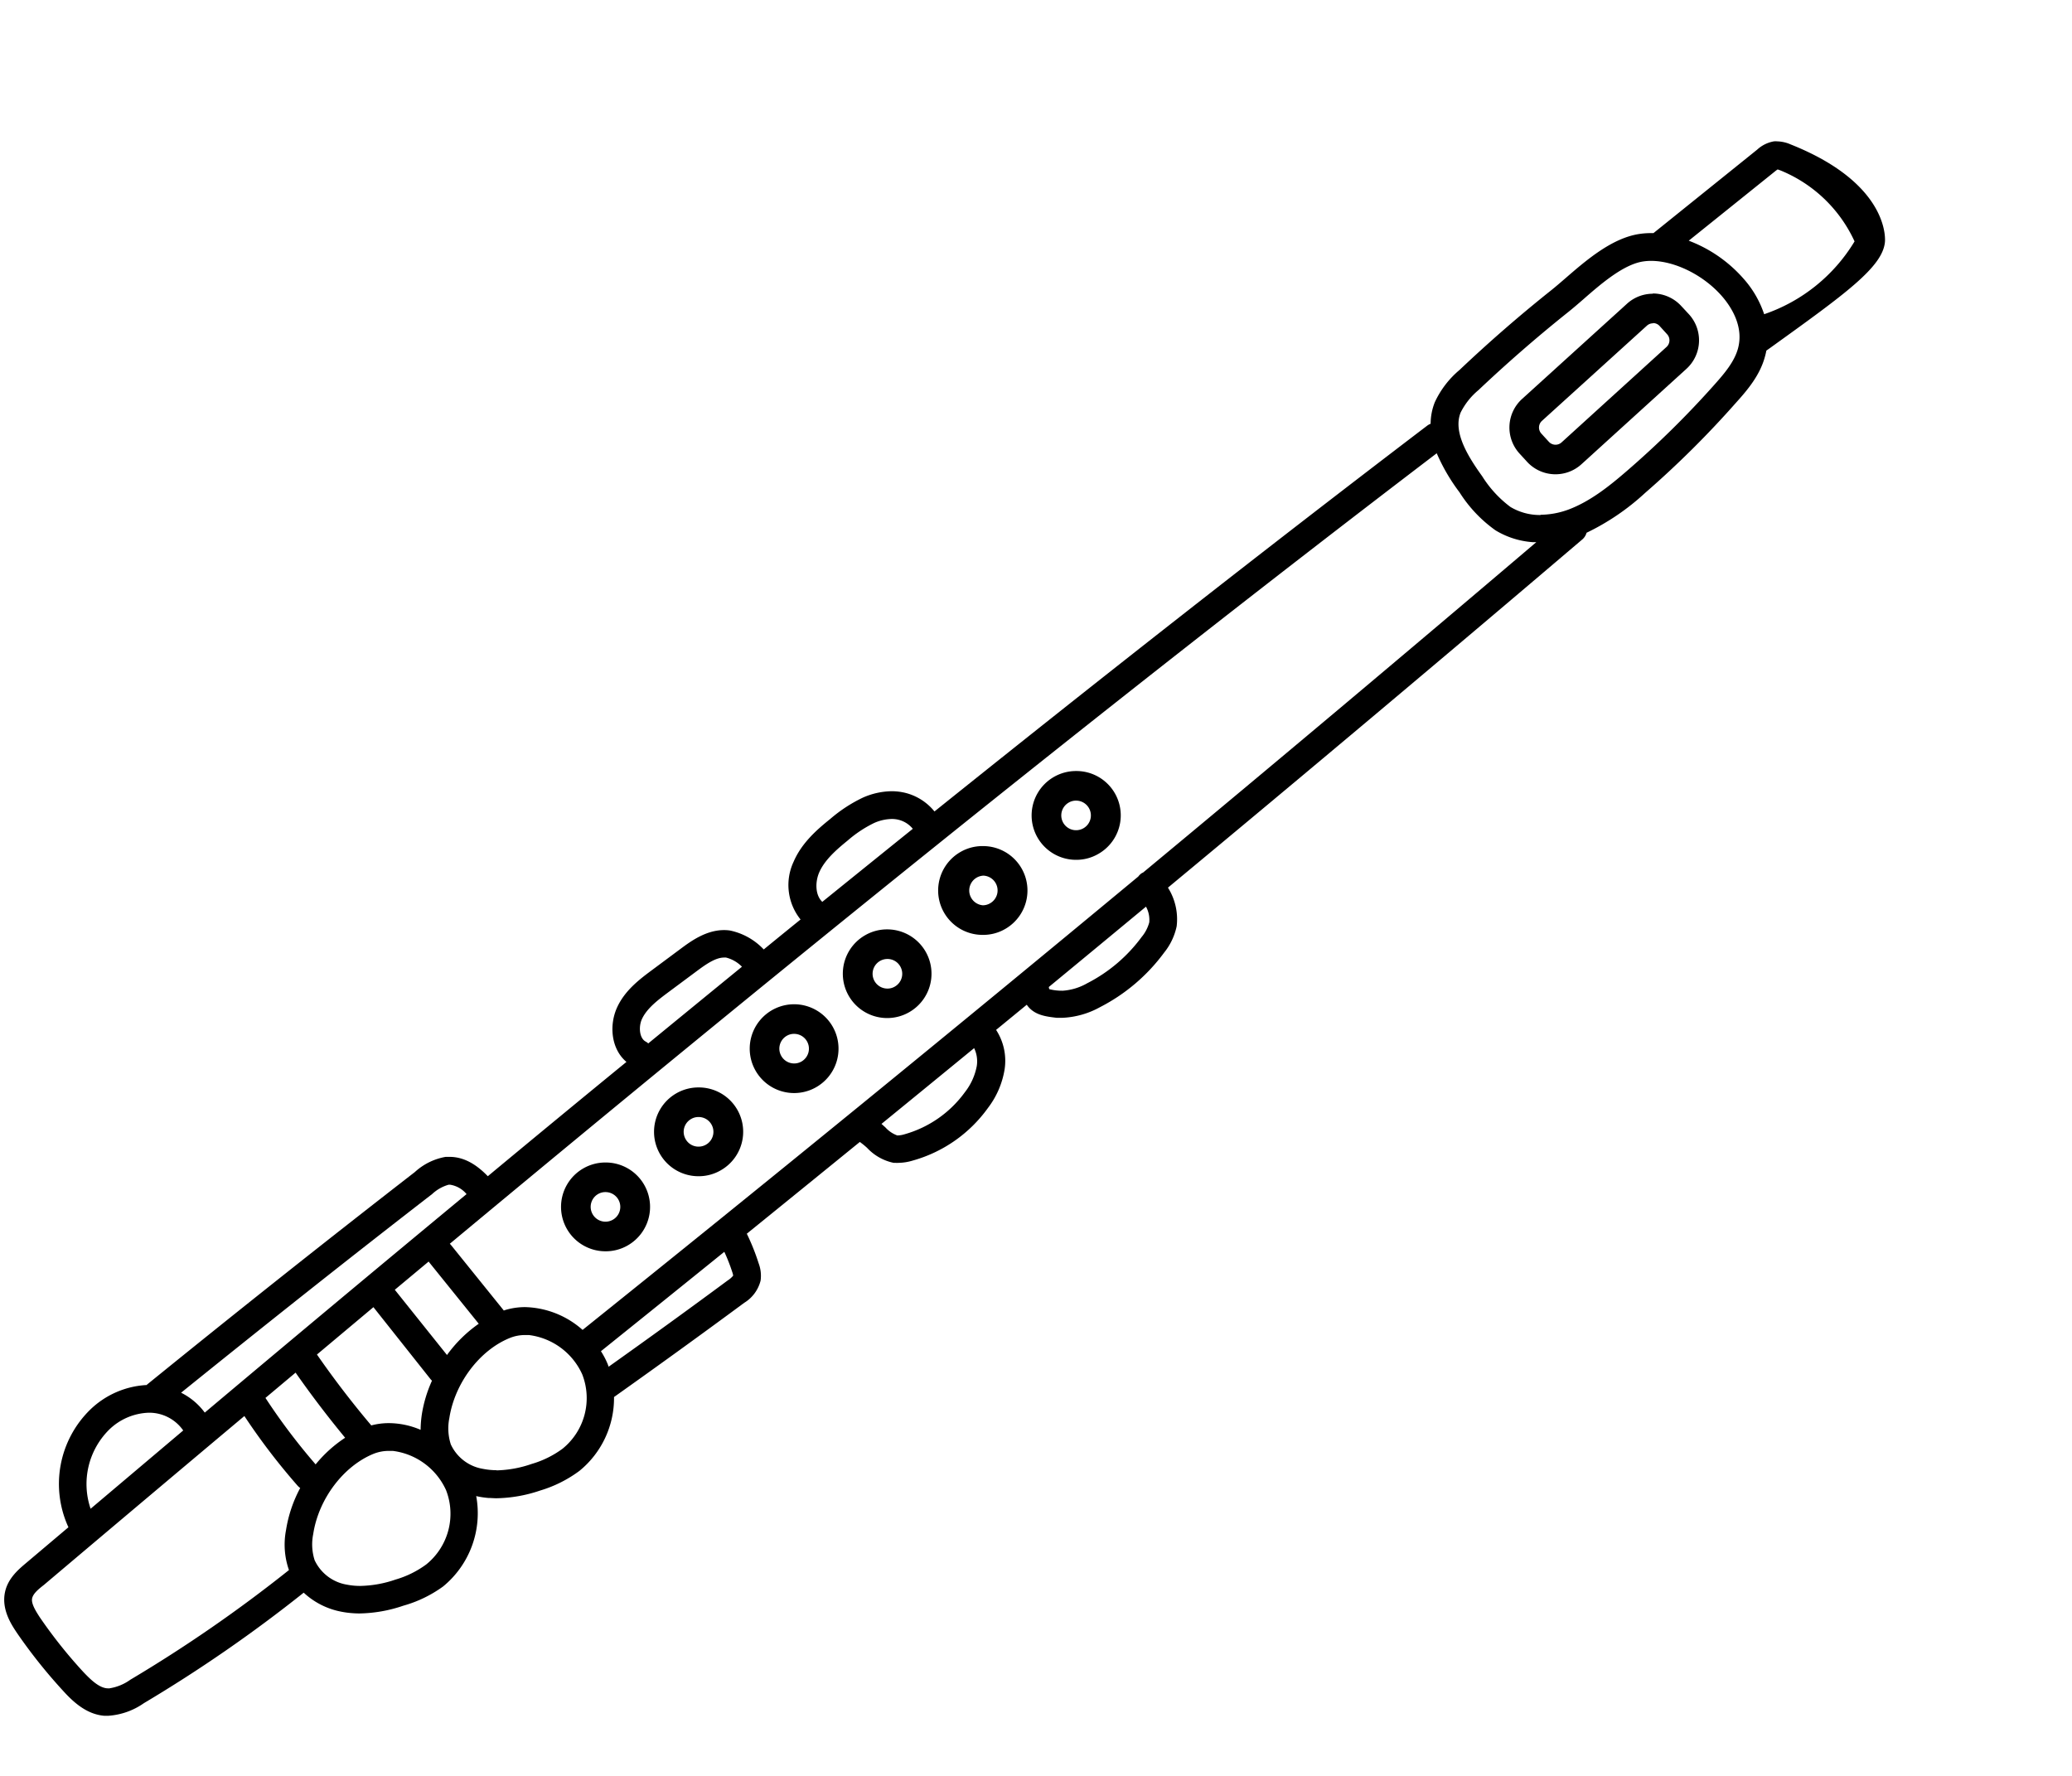 <svg id="Calque_1" data-name="Calque 1" xmlns="http://www.w3.org/2000/svg" viewBox="0 0 350 300"><title>selected</title><path d="M300.22,23.88a3.64,3.64,0,0,0-.57,0,5.56,5.56,0,0,0-2.82,1.39L279.3,39.38h-.41a12.9,12.9,0,0,0-1.88.13c-4.68.66-9.05,4.44-12.55,7.47-.89.77-1.72,1.49-2.49,2.1-5.32,4.24-10.51,8.76-15.43,13.42a15.73,15.73,0,0,0-4.17,5.44,9.91,9.91,0,0,0-.71,3.65,2.27,2.27,0,0,0-.57.31c-28.08,21.38-55.87,43.22-83.24,65.18a9.22,9.22,0,0,0-4.76-3.1,9.86,9.86,0,0,0-2.47-.32,12.39,12.39,0,0,0-4.88,1.09,24.71,24.71,0,0,0-5.49,3.59c-2.28,1.83-4.82,4.06-6.18,7.2a9.28,9.28,0,0,0,1.16,9.79q-3.12,2.52-6.22,5.06a10.88,10.88,0,0,0-5.71-3.2,7,7,0,0,0-1-.07c-3.07,0-5.68,1.94-7.3,3.14l-4.79,3.56c-2.09,1.55-4.68,3.48-6,6.43s-1,6.94,1.61,9.14Q94,189.06,82.4,198.7c-1.52-1.58-3.69-3.27-6.44-3.27l-.68,0A10.3,10.3,0,0,0,70.07,198c-15.16,11.75-30.38,23.84-45.26,35.92l0,.05a14.82,14.82,0,0,0-9.58,4.17A17.53,17.53,0,0,0,11.56,258l-7.22,6.1c-1.18,1-3,2.52-3.49,4.84-.65,3,1.16,5.62,2,6.89a88.35,88.35,0,0,0,7.8,9.79c1.81,2,4.05,4,7,4.23h.09l.51,0a11.87,11.87,0,0,0,6.05-2.13,241.92,241.92,0,0,0,27-18.67,12.81,12.81,0,0,0,6.29,3.2,14.83,14.83,0,0,0,1.79.25q.67.06,1.38.06a24,24,0,0,0,7.37-1.31A21.12,21.12,0,0,0,74.85,268a16,16,0,0,0,5.59-15.27l.25.06a14.83,14.83,0,0,0,1.79.26c.45,0,.91.05,1.37.05a24,24,0,0,0,7.38-1.3,21.33,21.33,0,0,0,6.64-3.32A15.86,15.86,0,0,0,103.72,236c7.36-5.22,14.76-10.57,22-15.92a6.14,6.14,0,0,0,2.76-3.75,6,6,0,0,0-.33-2.92,37.05,37.05,0,0,0-2-5q9.54-7.73,19.09-15.5a12.92,12.92,0,0,1,1.23,1,8.49,8.49,0,0,0,4.49,2.53l.31,0a4.1,4.1,0,0,0,.49,0,8.68,8.68,0,0,0,2.4-.38,23.38,23.38,0,0,0,12.73-8.9,14.56,14.56,0,0,0,2.81-6.53,9.58,9.58,0,0,0-1.44-6.65l5.18-4.25c1.25,1.83,3.39,2,5.06,2.21l.14,0q.39,0,.78,0a14.38,14.38,0,0,0,6.39-1.8,31,31,0,0,0,10.83-9.21,10.55,10.55,0,0,0,2.12-4.45,10,10,0,0,0-1.47-6.53q35.26-29.26,70-58.83A2.3,2.3,0,0,0,268,90a40.12,40.12,0,0,0,9.89-6.73A163.88,163.88,0,0,0,293.27,68c2-2.21,4-4.63,4.84-7.67a11,11,0,0,0,.26-1.1l.76-.54C311.68,49.66,318,45.13,318.4,40.89c0,0,1.16-9.7-15.94-16.5a6,6,0,0,0-2.24-.51ZM298,53.08a17.17,17.17,0,0,0-3.48-6,23.22,23.22,0,0,0-9.26-6.42L299.77,29a5.2,5.2,0,0,1,.51-.38l.45.16a23.54,23.54,0,0,1,12.54,12A28.62,28.62,0,0,1,298,53.08ZM260.29,87a9.65,9.65,0,0,1-5.16-1.37,19.16,19.16,0,0,1-4.76-5.18c-2.53-3.51-4.94-7.53-3.64-10.76a11.76,11.76,0,0,1,3-3.78c4.83-4.57,9.92-9,15.13-13.16.84-.67,1.71-1.42,2.63-2.22,3-2.63,6.82-5.91,10.13-6.37a8.87,8.87,0,0,1,1.28-.09c4,0,8.88,2.4,12,6,1.47,1.7,3.76,5.11,2.64,8.94-.62,2.11-2.18,4-3.85,5.87a158.1,158.1,0,0,1-15,14.78c-2.76,2.38-6,5-9.69,6.4a14,14,0,0,1-4.82.9ZM85.14,221.43l-9-11.16-.16-.16c53.63-44.61,109.57-90,166.71-133.54a31.89,31.89,0,0,0,3.86,6.61,22.81,22.81,0,0,0,6.07,6.41,14,14,0,0,0,6.32,2l.57,0q-32.91,28-66.41,55.8l-.21.1a2.26,2.26,0,0,0-.61.58q-46.71,38.76-93.87,76.59a15.17,15.17,0,0,0-9.7-3.85,11.63,11.63,0,0,0-3.58.56Zm53.76-69.08c-1.23-1.17-1.2-3.39-.53-4.95.94-2.17,3-3.93,4.83-5.42a20.32,20.32,0,0,1,4.43-2.94,7.61,7.61,0,0,1,3-.69,4.6,4.6,0,0,1,1.25.16,4.51,4.51,0,0,1,2.31,1.5q-7.66,6.17-15.29,12.34Zm40.46,15a3.17,3.17,0,0,1-.44,0,8.61,8.61,0,0,1-1.67-.25,1.67,1.67,0,0,1-.08-.29l0-.08q8.22-6.78,16.41-13.57a4.61,4.61,0,0,1,.55,2.66,6.46,6.46,0,0,1-1.28,2.46,26.2,26.2,0,0,1-9.18,7.81,9.64,9.64,0,0,1-4.28,1.28Zm-69.84,8.93a2.15,2.15,0,0,0-.46-.33c-1.07-.58-1.21-2.51-.63-3.79.85-1.86,2.83-3.32,4.57-4.62l4.79-3.56c1.52-1.13,3.11-2.22,4.51-2.22a1.87,1.87,0,0,1,.34,0,5.71,5.71,0,0,1,2.69,1.55q-7.93,6.48-15.81,12.94Zm42.21,15.53h-.17a5,5,0,0,1-2-1.36l-.66-.59q7.83-6.39,15.65-12.8a5.14,5.14,0,0,1,.45,3,10.21,10.21,0,0,1-2,4.43,18.93,18.93,0,0,1-10.16,7.11,4.61,4.61,0,0,1-1.14.21ZM34.59,238.63a11.2,11.2,0,0,0-4-3.36C44.56,224,58.78,212.7,73,201.71a6.75,6.75,0,0,1,2.8-1.58H76a4.49,4.49,0,0,1,2.81,1.59Q56.4,220.28,34.59,238.63Zm68.22-7.75-.15-.42a13.55,13.55,0,0,0-1.15-2.2q10.42-8.37,20.84-16.79a29.63,29.63,0,0,1,1.33,3.38,3.86,3.86,0,0,1,.17.64,3.89,3.89,0,0,1-.92.81c-6.62,4.9-13.38,9.79-20.12,14.58Zm-27.32-2-8.8-11,5.72-4.77.08.12,8.38,10.39a22.54,22.54,0,0,0-5.38,5.3Zm-12.8,11.88c-3.23-3.82-6.3-7.83-9.15-11.94l9.54-8L72.74,233a2.61,2.61,0,0,0,.23.24,22.05,22.05,0,0,0-1.71,5.67,19,19,0,0,0-.21,2.63,13.76,13.76,0,0,0-5.35-1.13,11.52,11.52,0,0,0-3,.39Zm21.17,7.6a11.5,11.5,0,0,1-2.24-.22A7.29,7.29,0,0,1,76.15,244a8.84,8.84,0,0,1-.25-4.43c.91-5.91,5.12-11.49,10.23-13.55a6.76,6.76,0,0,1,2.58-.49c.21,0,.43,0,.64,0a11.42,11.42,0,0,1,9,6.64A11,11,0,0,1,95,244.75a16.63,16.63,0,0,1-5.21,2.56,19.31,19.31,0,0,1-5.92,1.08Zm-30.56-1a104.81,104.81,0,0,1-8.46-11.21l5.09-4.27c2.63,3.76,5.43,7.44,8.37,11a22,22,0,0,0-5,4.52Zm-38,7.5a12.94,12.94,0,0,1,3.1-13.31,10.06,10.06,0,0,1,6.73-2.9h.1a7,7,0,0,1,5.72,3L15.32,254.86Zm3,30.35h-.2c-1.36-.11-2.71-1.38-4-2.74a81,81,0,0,1-7.37-9.25C6,272.1,5.24,270.86,5.43,270s1.2-1.64,2-2.27q16.71-14.13,33.85-28.52a109.27,109.27,0,0,0,9,11.78,2.55,2.55,0,0,0,.43.38,22.29,22.29,0,0,0-2.39,7.08,13,13,0,0,0,.49,6.78,239.18,239.18,0,0,1-26.8,18.53,8.2,8.2,0,0,1-3.66,1.47Zm42.56-17.3a11.51,11.51,0,0,1-2.24-.21,7.34,7.34,0,0,1-5.47-4.13,8.76,8.76,0,0,1-.24-4.43c.9-5.92,5.11-11.49,10.22-13.56a6.94,6.94,0,0,1,2.58-.48l.64,0a11.44,11.44,0,0,1,9,6.64A11,11,0,0,1,72,264.28a16.46,16.46,0,0,1-5.2,2.56,19.27,19.27,0,0,1-5.92,1.07Z"/><path d="M102.27,201.38a2.5,2.5,0,1,1-2.15,3.76,2.5,2.5,0,0,1,.89-3.42,2.43,2.43,0,0,1,1.26-.34m0-5a7.5,7.5,0,0,0,0,15,7.42,7.42,0,0,0,3.78-1,7.5,7.5,0,0,0-3.79-14Z"/><path d="M118,188.7a2.48,2.48,0,0,1,2.17,1.24A2.5,2.5,0,0,1,118,193.7a2.47,2.47,0,0,1-2.17-1.24,2.49,2.49,0,0,1,.9-3.42,2.42,2.42,0,0,1,1.25-.34m0-5a7.5,7.5,0,1,0,0,15,7.41,7.41,0,0,0,3.77-1,7.49,7.49,0,0,0-3.79-14Z"/><path d="M134.14,174.65a2.5,2.5,0,0,1,2.42,3.14,2.53,2.53,0,0,1-1.15,1.52,2.5,2.5,0,0,1-3.42-.9,2.5,2.5,0,0,1,.89-3.42,2.43,2.43,0,0,1,1.26-.34m0-5a7.5,7.5,0,1,0,6.48,3.72,7.51,7.51,0,0,0-6.48-3.72Z"/><path d="M149.89,162a2.47,2.47,0,0,1,2.17,1.24,2.49,2.49,0,0,1-.9,3.42,2.42,2.42,0,0,1-1.25.34,2.5,2.5,0,0,1-1.27-4.66,2.52,2.52,0,0,1,1.25-.34m0-5a7.41,7.41,0,0,0-3.77,1,7.49,7.49,0,1,0,3.77-1Z"/><path d="M166,147.92a2.5,2.5,0,0,1,1.27,4.66,2.44,2.44,0,0,1-1.26.35,2.51,2.51,0,0,1,0-5m0-5a7.42,7.42,0,0,0-3.78,1,7.5,7.5,0,0,0,3.79,14,7.42,7.42,0,0,0,3.78-1,7.5,7.5,0,0,0-3.79-14Z"/><path d="M181.76,135.25a2.5,2.5,0,0,1,2.43,3.13,2.5,2.5,0,1,1-3.68-2.79,2.42,2.42,0,0,1,1.25-.34m0-5a7.5,7.5,0,0,0,0,15,7.39,7.39,0,0,0,3.77-1,7.49,7.49,0,0,0-3.79-14Z"/><path d="M279.22,54.58a1.48,1.48,0,0,1,1.11.48l1.29,1.42a1.52,1.52,0,0,1-.1,2.12L263.76,74.75a1.52,1.52,0,0,1-2.12-.11l-1.29-1.41a1.52,1.52,0,0,1,.1-2.12L278.21,55a1.51,1.51,0,0,1,1-.38m0-5a6.49,6.49,0,0,0-4.37,1.68L257.09,67.41a6.52,6.52,0,0,0-.44,9.18L257.94,78a6.52,6.52,0,0,0,9.18.44L284.88,62.3a6.52,6.52,0,0,0,.44-9.18L284,51.7a6.5,6.5,0,0,0-4.81-2.12Z"/></svg>